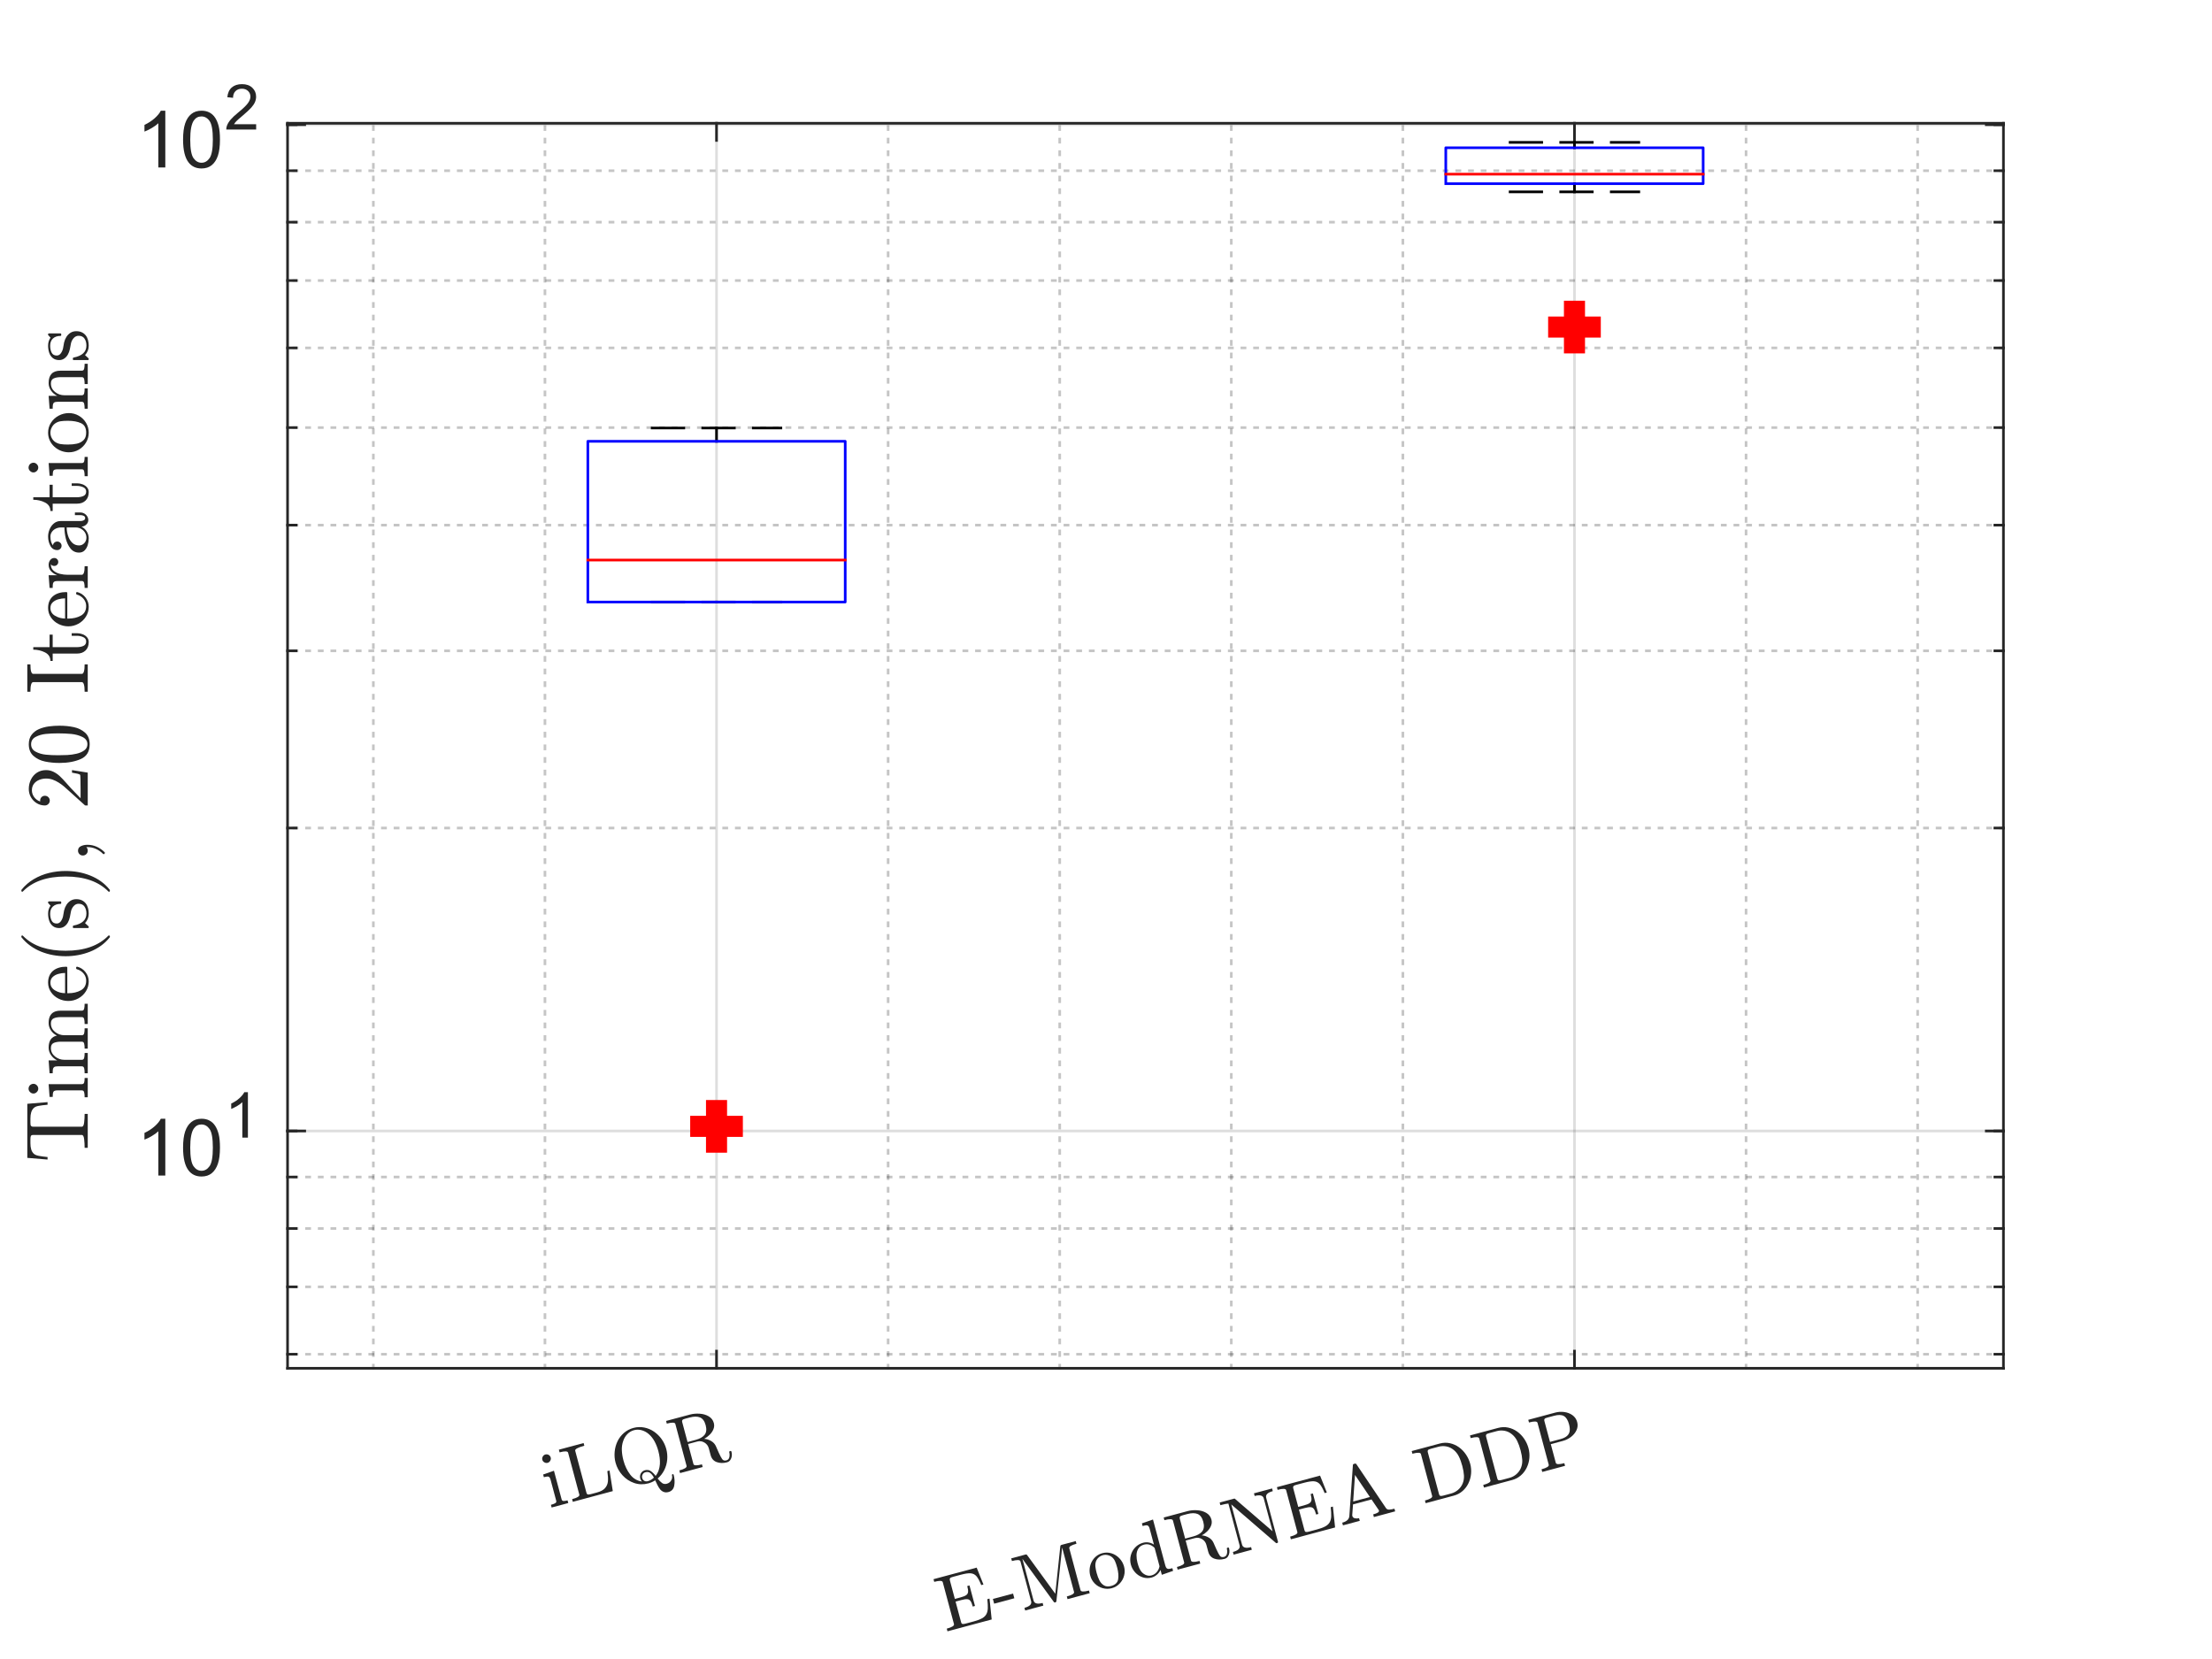 <?xml version="1.0"?>
<!DOCTYPE svg PUBLIC '-//W3C//DTD SVG 1.0//EN'
          'http://www.w3.org/TR/2001/REC-SVG-20010904/DTD/svg10.dtd'>
<svg xmlns:xlink="http://www.w3.org/1999/xlink" style="fill-opacity:1; color-rendering:auto; color-interpolation:auto; text-rendering:auto; stroke:black; stroke-linecap:square; stroke-miterlimit:10; shape-rendering:auto; stroke-opacity:1; fill:black; stroke-dasharray:none; font-weight:normal; stroke-width:1; font-family:'Dialog'; font-style:normal; stroke-linejoin:miter; font-size:12px; stroke-dashoffset:0; image-rendering:auto;" width="700" height="525" xmlns="http://www.w3.org/2000/svg"
><rect width="100%" height="100%" fill="#333333" stroke="none"/><!--Generated by the Batik Graphics2D SVG Generator--><defs id="genericDefs"
  /><g
  ><defs id="defs1"
    ><clipPath clipPathUnits="userSpaceOnUse" id="clipPath1"
      ><path d="M0 0 L700 0 L700 525 L0 525 L0 0 Z"
      /></clipPath
    ></defs
    ><g style="fill:white; stroke:white;"
    ><rect x="0" y="0" width="700" style="clip-path:url(#clipPath1); stroke:none;" height="525"
    /></g
    ><g style="fill:white; text-rendering:optimizeSpeed; color-rendering:optimizeSpeed; image-rendering:optimizeSpeed; shape-rendering:crispEdges; stroke:white; color-interpolation:sRGB;"
    ><rect x="0" width="700" height="525" y="0" style="stroke:none;"
      /><path style="stroke:none;" d="M91 433 L634 433 L634 39 L91 39 Z"
    /></g
    ><g style="fill-opacity:0.251; color-rendering:optimizeQuality; color-interpolation:linearRGB; text-rendering:geometricPrecision; stroke:rgb(26,26,26); stroke-linecap:butt; stroke-miterlimit:1; stroke-opacity:0.251; fill:rgb(26,26,26); stroke-dasharray:1,3; stroke-width:0.833; stroke-linejoin:bevel; image-rendering:optimizeQuality;"
    ><line y2="39" style="fill:none;" x1="118.15" x2="118.15" y1="433"
      /><line y2="39" style="fill:none;" x1="172.45" x2="172.45" y1="433"
      /><line y2="39" style="fill:none;" x1="281.05" x2="281.05" y1="433"
      /><line y2="39" style="fill:none;" x1="335.35" x2="335.35" y1="433"
      /><line y2="39" style="fill:none;" x1="389.65" x2="389.65" y1="433"
      /><line y2="39" style="fill:none;" x1="443.95" x2="443.95" y1="433"
      /><line y2="39" style="fill:none;" x1="552.55" x2="552.55" y1="433"
      /><line y2="39" style="fill:none;" x1="606.85" x2="606.85" y1="433"
    /></g
    ><g style="stroke-linecap:butt; fill-opacity:0.149; fill:rgb(38,38,38); text-rendering:geometricPrecision; image-rendering:optimizeQuality; color-rendering:optimizeQuality; stroke-linejoin:round; stroke:rgb(38,38,38); color-interpolation:linearRGB; stroke-width:0.833; stroke-opacity:0.149;"
    ><line y2="39" style="fill:none;" x1="226.75" x2="226.75" y1="433"
      /><line y2="39" style="fill:none;" x1="498.25" x2="498.25" y1="433"
    /></g
    ><g style="fill-opacity:0.251; color-rendering:optimizeQuality; color-interpolation:linearRGB; text-rendering:geometricPrecision; stroke:rgb(26,26,26); stroke-linecap:butt; stroke-miterlimit:1; stroke-opacity:0.251; fill:rgb(26,26,26); stroke-dasharray:1,3; stroke-width:0.833; stroke-linejoin:bevel; image-rendering:optimizeQuality;"
    ><line y2="428.552" style="fill:none;" x1="634" x2="91" y1="428.552"
      /><line y2="407.233" style="fill:none;" x1="634" x2="91" y1="407.233"
      /><line y2="388.765" style="fill:none;" x1="634" x2="91" y1="388.765"
      /><line y2="372.475" style="fill:none;" x1="634" x2="91" y1="372.475"
      /><line y2="262.038" style="fill:none;" x1="634" x2="91" y1="262.038"
      /><line y2="205.961" style="fill:none;" x1="634" x2="91" y1="205.961"
      /><line y2="166.174" style="fill:none;" x1="634" x2="91" y1="166.174"
      /><line y2="135.312" style="fill:none;" x1="634" x2="91" y1="135.312"
      /><line y2="110.096" style="fill:none;" x1="634" x2="91" y1="110.096"
      /><line y2="88.777" style="fill:none;" x1="634" x2="91" y1="88.777"
      /><line y2="70.309" style="fill:none;" x1="634" x2="91" y1="70.309"
      /><line y2="54.019" style="fill:none;" x1="634" x2="91" y1="54.019"
    /></g
    ><g style="stroke-linecap:butt; fill-opacity:0.149; fill:rgb(38,38,38); text-rendering:geometricPrecision; image-rendering:optimizeQuality; color-rendering:optimizeQuality; stroke-linejoin:round; stroke:rgb(38,38,38); color-interpolation:linearRGB; stroke-width:0.833; stroke-opacity:0.149;"
    ><line y2="357.903" style="fill:none;" x1="634" x2="91" y1="357.903"
      /><line y2="39.447" style="fill:none;" x1="634" x2="91" y1="39.447"
      /><line x1="91" x2="634" y1="433" style="stroke-linecap:square; fill-opacity:1; fill:none; stroke-opacity:1;" y2="433"
      /><line x1="91" x2="634" y1="39" style="stroke-linecap:square; fill-opacity:1; fill:none; stroke-opacity:1;" y2="39"
      /><line x1="226.75" x2="226.75" y1="433" style="stroke-linecap:square; fill-opacity:1; fill:none; stroke-opacity:1;" y2="427.57"
      /><line x1="498.25" x2="498.25" y1="433" style="stroke-linecap:square; fill-opacity:1; fill:none; stroke-opacity:1;" y2="427.57"
      /><line x1="226.75" x2="226.75" y1="39" style="stroke-linecap:square; fill-opacity:1; fill:none; stroke-opacity:1;" y2="44.43"
      /><line x1="498.25" x2="498.25" y1="39" style="stroke-linecap:square; fill-opacity:1; fill:none; stroke-opacity:1;" y2="44.43"
    /></g
    ><g transform="translate(226.75,441.333) rotate(-15)" style="font-size:25px; fill:rgb(38,38,38); text-rendering:geometricPrecision; image-rendering:optimizeQuality; color-rendering:optimizeQuality; font-family:'mwa_cmr10'; stroke:rgb(38,38,38); color-interpolation:linearRGB;"
    ><path style="stroke:none;" d="M-59.651 21 L-59.651 20.125 Q-58.792 20.125 -58.245 19.992 Q-57.698 19.859 -57.698 19.328 L-57.698 12.5 Q-57.698 11.547 -58.065 11.32 Q-58.432 11.094 -59.542 11.094 L-59.542 10.219 L-55.932 9.953 L-55.932 19.328 Q-55.932 19.859 -55.456 19.992 Q-54.979 20.125 -54.198 20.125 L-54.198 21 L-59.651 21 ZM-58.589 5.656 Q-58.589 5.109 -58.175 4.695 Q-57.761 4.281 -57.214 4.281 Q-56.87 4.281 -56.534 4.461 Q-56.198 4.641 -56.018 4.969 Q-55.839 5.297 -55.839 5.656 Q-55.839 6.187 -56.253 6.601 Q-56.667 7.016 -57.214 7.016 Q-57.761 7.016 -58.175 6.601 Q-58.589 6.187 -58.589 5.656 Z"
      /><path style="stroke:none;" d="M-52.707 21 L-52.707 20.125 Q-50.129 20.125 -50.129 19.328 L-50.129 5.594 Q-50.129 4.797 -52.707 4.797 L-52.707 3.922 L-44.597 3.922 L-44.597 4.797 Q-47.8 4.797 -47.8 5.594 L-47.8 19.328 Q-47.8 19.859 -47.496 19.992 Q-47.191 20.125 -46.519 20.125 L-44.597 20.125 Q-42.722 20.125 -41.715 19.437 Q-40.707 18.75 -40.285 17.57 Q-39.863 16.39 -39.644 14.437 L-38.925 14.437 L-39.613 21 L-52.707 21 Z"
      /><path style="stroke:none;" d="M-28.113 21.547 Q-30.503 21.547 -32.402 20.281 Q-34.3 19.015 -35.371 16.922 Q-36.441 14.828 -36.441 12.531 Q-36.441 10.812 -35.824 9.14 Q-35.207 7.469 -34.105 6.18 Q-33.004 4.891 -31.449 4.133 Q-29.894 3.375 -28.113 3.375 Q-26.347 3.375 -24.793 4.141 Q-23.238 4.906 -22.128 6.211 Q-21.019 7.516 -20.418 9.14 Q-19.816 10.765 -19.816 12.531 Q-19.816 14.25 -20.418 15.883 Q-21.019 17.515 -22.175 18.812 Q-23.332 20.109 -24.878 20.828 Q-24.394 21.937 -23.894 22.555 Q-23.394 23.172 -22.503 23.172 Q-21.566 23.172 -20.894 22.523 Q-20.222 21.875 -20.222 20.953 Q-20.222 20.859 -20.128 20.789 Q-20.035 20.719 -19.957 20.719 Q-19.675 20.719 -19.675 21.047 Q-19.675 22.844 -20.378 24.344 Q-21.082 25.844 -22.675 25.844 Q-23.55 25.844 -24.128 25.414 Q-24.707 24.984 -25.003 24.32 Q-25.3 23.656 -25.472 22.773 Q-25.644 21.89 -25.769 21.172 Q-26.878 21.547 -28.113 21.547 ZM-28.113 20.828 Q-26.988 20.828 -25.941 20.25 Q-26.175 19.187 -26.66 18.547 Q-27.144 17.906 -28.113 17.906 Q-28.722 17.906 -29.136 18.352 Q-29.55 18.797 -29.55 19.375 Q-29.55 20.015 -29.152 20.422 Q-28.753 20.828 -28.113 20.828 ZM-30.191 19.375 Q-30.191 18.828 -29.925 18.336 Q-29.66 17.844 -29.175 17.547 Q-28.691 17.25 -28.113 17.25 Q-27.035 17.25 -26.402 17.953 Q-25.769 18.656 -25.269 19.859 Q-24.441 19.234 -23.878 18.383 Q-23.316 17.531 -23.003 16.602 Q-22.691 15.672 -22.55 14.625 Q-22.41 13.578 -22.41 12.531 Q-22.41 10.797 -22.761 9.273 Q-23.113 7.75 -23.941 6.516 Q-24.66 5.437 -25.769 4.773 Q-26.878 4.109 -28.113 4.109 Q-29.378 4.109 -30.48 4.758 Q-31.582 5.406 -32.316 6.516 Q-33.175 7.766 -33.511 9.289 Q-33.847 10.812 -33.847 12.531 Q-33.847 15.187 -32.941 17.367 Q-32.035 19.547 -29.925 20.453 Q-30.191 19.937 -30.191 19.375 Z"
      /><path style="stroke:none;" d="M-17.575 21 L-17.575 20.125 Q-14.996 20.125 -14.996 19.328 L-14.996 5.594 Q-14.996 4.797 -17.575 4.797 L-17.575 3.922 L-9.731 3.922 Q-8.325 3.922 -6.778 4.43 Q-5.231 4.937 -4.192 5.976 Q-3.153 7.016 -3.153 8.453 Q-3.153 9.5 -3.786 10.328 Q-4.418 11.156 -5.395 11.711 Q-6.372 12.265 -7.403 12.5 Q-6.278 12.89 -5.434 13.75 Q-4.59 14.609 -4.418 15.703 L-4.075 17.922 Q-3.825 19.422 -3.559 20.164 Q-3.293 20.906 -2.372 20.906 Q-1.59 20.906 -1.208 20.18 Q-0.825 19.453 -0.825 18.594 Q-0.825 18.515 -0.747 18.445 Q-0.668 18.375 -0.575 18.375 L-0.356 18.375 Q-0.106 18.375 -0.106 18.703 Q-0.106 19.39 -0.371 20.039 Q-0.637 20.687 -1.145 21.117 Q-1.653 21.547 -2.356 21.547 Q-4.153 21.547 -5.457 20.648 Q-6.762 19.75 -6.762 18.015 L-6.762 15.797 Q-6.762 14.547 -7.629 13.656 Q-8.496 12.765 -9.746 12.765 L-12.746 12.765 L-12.746 19.328 Q-12.746 20.125 -10.168 20.125 L-10.168 21 L-17.575 21 ZM-12.746 12.125 L-10.075 12.125 Q-7.997 12.125 -6.911 11.289 Q-5.825 10.453 -5.825 8.453 Q-5.825 6.469 -6.903 5.633 Q-7.981 4.797 -10.075 4.797 L-11.481 4.797 Q-11.934 4.797 -12.184 4.836 Q-12.434 4.875 -12.59 5.055 Q-12.746 5.234 -12.746 5.594 L-12.746 12.125 Z"
    /></g
    ><g transform="translate(498.25,441.333) rotate(-15)" style="font-size:25px; fill:rgb(38,38,38); text-rendering:geometricPrecision; image-rendering:optimizeQuality; color-rendering:optimizeQuality; font-family:'mwa_cmr10'; stroke:rgb(38,38,38); color-interpolation:linearRGB;"
    ><path style="stroke:none;" d="M-211.04 21 L-211.04 20.125 Q-208.462 20.125 -208.462 19.328 L-208.462 5.594 Q-208.462 4.797 -211.04 4.797 L-211.04 3.922 L-196.9 3.922 L-196.212 9.64 L-196.931 9.64 Q-197.197 7.484 -197.681 6.508 Q-198.165 5.531 -199.22 5.164 Q-200.275 4.797 -202.4 4.797 L-204.853 4.797 Q-205.306 4.797 -205.556 4.836 Q-205.806 4.875 -205.97 5.055 Q-206.134 5.234 -206.134 5.594 L-206.134 11.703 L-204.29 11.703 Q-203.009 11.703 -202.384 11.484 Q-201.759 11.265 -201.525 10.664 Q-201.29 10.062 -201.29 8.781 L-200.556 8.781 L-200.556 15.5 L-201.29 15.5 Q-201.29 14.219 -201.525 13.609 Q-201.759 13 -202.384 12.789 Q-203.009 12.578 -204.29 12.578 L-206.134 12.578 L-206.134 19.328 Q-206.134 19.859 -205.829 19.992 Q-205.525 20.125 -204.853 20.125 L-202.212 20.125 Q-200.478 20.125 -199.407 19.852 Q-198.337 19.578 -197.744 18.937 Q-197.15 18.297 -196.829 17.273 Q-196.509 16.25 -196.228 14.437 L-195.509 14.437 L-196.556 21 L-211.04 21 Z"
      /><path style="stroke:none;" d="M-194.511 16.375 L-194.511 14.828 L-187.901 14.828 L-187.901 16.375 L-194.511 16.375 Z"
      /><path style="stroke:none;" d="M-185.584 21 L-185.584 20.125 Q-183.006 20.125 -183.006 18.64 L-183.006 5.594 Q-183.006 4.797 -185.584 4.797 L-185.584 3.922 L-180.849 3.922 Q-180.553 3.922 -180.459 4.203 L-175.006 18.344 L-169.568 4.203 Q-169.459 3.922 -169.162 3.922 L-164.443 3.922 L-164.443 4.797 Q-167.006 4.797 -167.006 5.594 L-167.006 19.328 Q-167.006 20.125 -164.443 20.125 L-164.443 21 L-171.709 21 L-171.709 20.125 Q-169.131 20.125 -169.131 19.328 L-169.131 4.781 L-175.287 20.719 Q-175.396 21 -175.709 21 Q-176.021 21 -176.131 20.719 L-182.209 4.969 L-182.209 18.64 Q-182.209 20.125 -179.631 20.125 L-179.631 21 L-185.584 21 Z"
      /><path style="stroke:none;" d="M-157.292 21.281 Q-158.792 21.281 -160.073 20.515 Q-161.355 19.75 -162.097 18.469 Q-162.839 17.187 -162.839 15.672 Q-162.839 14.531 -162.433 13.469 Q-162.026 12.406 -161.261 11.57 Q-160.495 10.734 -159.487 10.265 Q-158.48 9.797 -157.292 9.797 Q-155.761 9.797 -154.495 10.609 Q-153.23 11.422 -152.495 12.781 Q-151.761 14.14 -151.761 15.672 Q-151.761 17.172 -152.503 18.461 Q-153.245 19.75 -154.526 20.515 Q-155.808 21.281 -157.292 21.281 ZM-157.292 20.547 Q-155.292 20.547 -154.62 19.094 Q-153.948 17.64 -153.948 15.39 Q-153.948 14.14 -154.081 13.312 Q-154.214 12.484 -154.667 11.812 Q-154.948 11.406 -155.378 11.094 Q-155.808 10.781 -156.292 10.617 Q-156.776 10.453 -157.292 10.453 Q-158.073 10.453 -158.776 10.805 Q-159.48 11.156 -159.948 11.812 Q-160.401 12.531 -160.534 13.375 Q-160.667 14.219 -160.667 15.39 Q-160.667 16.797 -160.417 17.914 Q-160.167 19.031 -159.433 19.789 Q-158.698 20.547 -157.292 20.547 Z"
      /><path style="stroke:none;" d="M-144.238 21.281 Q-145.722 21.281 -146.941 20.484 Q-148.16 19.687 -148.84 18.375 Q-149.519 17.062 -149.519 15.609 Q-149.519 14.094 -148.777 12.789 Q-148.035 11.484 -146.769 10.719 Q-145.504 9.953 -143.972 9.953 Q-143.066 9.953 -142.246 10.336 Q-141.426 10.719 -140.832 11.406 L-140.832 6.203 Q-140.832 5.531 -141.027 5.234 Q-141.222 4.937 -141.597 4.867 Q-141.972 4.797 -142.769 4.797 L-142.769 3.922 L-139.066 3.656 L-139.066 18.734 Q-139.066 19.39 -138.863 19.687 Q-138.66 19.984 -138.293 20.055 Q-137.926 20.125 -137.129 20.125 L-137.129 21 L-140.894 21.281 L-140.894 19.703 Q-141.551 20.453 -142.441 20.867 Q-143.332 21.281 -144.238 21.281 ZM-146.801 18.828 Q-146.363 19.64 -145.652 20.133 Q-144.941 20.625 -144.097 20.625 Q-143.066 20.625 -142.199 20.023 Q-141.332 19.422 -140.894 18.469 L-140.894 12.484 Q-141.191 11.937 -141.637 11.5 Q-142.082 11.062 -142.637 10.828 Q-143.191 10.594 -143.816 10.594 Q-145.129 10.594 -145.918 11.336 Q-146.707 12.078 -147.027 13.226 Q-147.347 14.375 -147.347 15.625 Q-147.347 16.625 -147.246 17.375 Q-147.144 18.125 -146.801 18.828 Z"
      /><path style="stroke:none;" d="M-135.63 21 L-135.63 20.125 Q-133.052 20.125 -133.052 19.328 L-133.052 5.594 Q-133.052 4.797 -135.63 4.797 L-135.63 3.922 L-127.787 3.922 Q-126.38 3.922 -124.834 4.43 Q-123.287 4.937 -122.248 5.976 Q-121.209 7.016 -121.209 8.453 Q-121.209 9.5 -121.841 10.328 Q-122.474 11.156 -123.451 11.711 Q-124.427 12.265 -125.459 12.5 Q-124.334 12.89 -123.49 13.75 Q-122.646 14.609 -122.474 15.703 L-122.13 17.922 Q-121.88 19.422 -121.615 20.164 Q-121.349 20.906 -120.427 20.906 Q-119.646 20.906 -119.263 20.18 Q-118.88 19.453 -118.88 18.594 Q-118.88 18.515 -118.802 18.445 Q-118.724 18.375 -118.63 18.375 L-118.412 18.375 Q-118.162 18.375 -118.162 18.703 Q-118.162 19.39 -118.427 20.039 Q-118.693 20.687 -119.201 21.117 Q-119.709 21.547 -120.412 21.547 Q-122.209 21.547 -123.513 20.648 Q-124.818 19.75 -124.818 18.015 L-124.818 15.797 Q-124.818 14.547 -125.685 13.656 Q-126.552 12.765 -127.802 12.765 L-130.802 12.765 L-130.802 19.328 Q-130.802 20.125 -128.224 20.125 L-128.224 21 L-135.63 21 ZM-130.802 12.125 L-128.13 12.125 Q-126.052 12.125 -124.966 11.289 Q-123.88 10.453 -123.88 8.453 Q-123.88 6.469 -124.959 5.633 Q-126.037 4.797 -128.13 4.797 L-129.537 4.797 Q-129.99 4.797 -130.24 4.836 Q-130.49 4.875 -130.646 5.055 Q-130.802 5.234 -130.802 5.594 L-130.802 12.125 Z"
      /><path style="stroke:none;" d="M-117.29 21 L-117.29 20.125 Q-114.712 20.125 -114.712 18.64 L-114.712 4.953 Q-115.525 4.797 -117.29 4.797 L-117.29 3.922 L-112.509 3.922 Q-112.384 3.922 -112.337 4.016 L-103.478 17.047 L-103.478 6.281 Q-103.478 4.797 -106.056 4.797 L-106.056 3.922 L-100.118 3.922 L-100.118 4.797 Q-102.681 4.797 -102.681 6.281 L-102.681 20.781 Q-102.681 20.859 -102.775 20.93 Q-102.868 21 -102.931 21 L-103.243 21 Q-103.353 21 -103.4 20.906 L-113.9 5.453 L-113.9 18.64 Q-113.9 20.125 -111.337 20.125 L-111.337 21 L-117.29 21 Z"
      /><path style="stroke:none;" d="M-98.54 21 L-98.54 20.125 Q-95.962 20.125 -95.962 19.328 L-95.962 5.594 Q-95.962 4.797 -98.54 4.797 L-98.54 3.922 L-84.4 3.922 L-83.712 9.64 L-84.431 9.64 Q-84.696 7.484 -85.181 6.508 Q-85.665 5.531 -86.72 5.164 Q-87.775 4.797 -89.9 4.797 L-92.353 4.797 Q-92.806 4.797 -93.056 4.836 Q-93.306 4.875 -93.47 5.055 Q-93.634 5.234 -93.634 5.594 L-93.634 11.703 L-91.79 11.703 Q-90.509 11.703 -89.884 11.484 Q-89.259 11.265 -89.025 10.664 Q-88.79 10.062 -88.79 8.781 L-88.056 8.781 L-88.056 15.5 L-88.79 15.5 Q-88.79 14.219 -89.025 13.609 Q-89.259 13 -89.884 12.789 Q-90.509 12.578 -91.79 12.578 L-93.634 12.578 L-93.634 19.328 Q-93.634 19.859 -93.329 19.992 Q-93.025 20.125 -92.353 20.125 L-89.712 20.125 Q-87.978 20.125 -86.907 19.852 Q-85.837 19.578 -85.243 18.937 Q-84.65 18.297 -84.329 17.273 Q-84.009 16.25 -83.728 14.437 L-83.009 14.437 L-84.056 21 L-98.54 21 Z"
      /><path style="stroke:none;" d="M-81.479 21 L-81.479 20.125 Q-79.245 20.125 -78.745 18.64 L-73.495 3.375 Q-73.417 3.109 -73.089 3.109 L-72.776 3.109 Q-72.448 3.109 -72.37 3.375 L-66.885 19.328 Q-66.651 19.859 -66.003 19.992 Q-65.354 20.125 -64.37 20.125 L-64.37 21 L-71.339 21 L-71.339 20.125 Q-69.26 20.125 -69.26 19.453 L-69.26 19.328 L-70.62 15.422 L-76.682 15.422 L-77.807 18.64 Q-77.839 18.734 -77.839 18.906 Q-77.839 19.515 -77.245 19.82 Q-76.651 20.125 -75.964 20.125 L-75.964 21 L-81.479 21 ZM-76.401 14.547 L-70.917 14.547 L-73.667 6.578 L-76.401 14.547 Z"
      /><path style="stroke:none;" d="M-54.38 21 L-54.38 20.125 Q-51.802 20.125 -51.802 19.328 L-51.802 5.594 Q-51.802 4.797 -54.38 4.797 L-54.38 3.922 L-45.162 3.922 Q-43.458 3.922 -42.037 4.664 Q-40.615 5.406 -39.615 6.633 Q-38.615 7.859 -38.076 9.422 Q-37.537 10.984 -37.537 12.625 Q-37.537 14.219 -38.083 15.711 Q-38.63 17.203 -39.662 18.406 Q-40.693 19.609 -42.107 20.305 Q-43.521 21 -45.162 21 L-54.38 21 ZM-49.552 19.328 Q-49.552 19.859 -49.248 19.992 Q-48.943 20.125 -48.287 20.125 L-45.802 20.125 Q-44.521 20.125 -43.373 19.57 Q-42.224 19.015 -41.458 18.015 Q-40.677 16.969 -40.404 15.672 Q-40.13 14.375 -40.13 12.625 Q-40.13 10.812 -40.404 9.445 Q-40.677 8.078 -41.458 7 Q-42.208 5.937 -43.357 5.367 Q-44.505 4.797 -45.802 4.797 L-48.287 4.797 Q-48.74 4.797 -48.99 4.836 Q-49.24 4.875 -49.396 5.055 Q-49.552 5.234 -49.552 5.594 L-49.552 19.328 Z"
      /><path style="stroke:none;" d="M-35.283 21 L-35.283 20.125 Q-32.705 20.125 -32.705 19.328 L-32.705 5.594 Q-32.705 4.797 -35.283 4.797 L-35.283 3.922 L-26.064 3.922 Q-24.361 3.922 -22.939 4.664 Q-21.517 5.406 -20.517 6.633 Q-19.517 7.859 -18.978 9.422 Q-18.439 10.984 -18.439 12.625 Q-18.439 14.219 -18.986 15.711 Q-19.533 17.203 -20.564 18.406 Q-21.596 19.609 -23.01 20.305 Q-24.424 21 -26.064 21 L-35.283 21 ZM-30.455 19.328 Q-30.455 19.859 -30.15 19.992 Q-29.846 20.125 -29.189 20.125 L-26.705 20.125 Q-25.424 20.125 -24.275 19.57 Q-23.127 19.015 -22.361 18.015 Q-21.58 16.969 -21.306 15.672 Q-21.033 14.375 -21.033 12.625 Q-21.033 10.812 -21.306 9.445 Q-21.58 8.078 -22.361 7 Q-23.111 5.937 -24.26 5.367 Q-25.408 4.797 -26.705 4.797 L-29.189 4.797 Q-29.642 4.797 -29.892 4.836 Q-30.142 4.875 -30.299 5.055 Q-30.455 5.234 -30.455 5.594 L-30.455 19.328 Z"
      /><path style="stroke:none;" d="M-16.186 21 L-16.186 20.125 Q-13.608 20.125 -13.608 19.328 L-13.608 5.594 Q-13.608 4.797 -16.186 4.797 L-16.186 3.922 L-7.28 3.922 Q-5.92 3.922 -4.553 4.484 Q-3.186 5.047 -2.303 6.117 Q-1.42 7.187 -1.42 8.625 Q-1.42 10.015 -2.311 11.062 Q-3.201 12.109 -4.553 12.656 Q-5.905 13.203 -7.28 13.203 L-11.295 13.203 L-11.295 19.328 Q-11.295 20.125 -8.717 20.125 L-8.717 21 L-16.186 21 ZM-11.358 12.453 L-7.967 12.453 Q-6.592 12.453 -5.733 12.055 Q-4.873 11.656 -4.483 10.82 Q-4.092 9.984 -4.092 8.625 Q-4.092 6.578 -4.983 5.687 Q-5.873 4.797 -7.967 4.797 L-10.092 4.797 Q-10.545 4.797 -10.795 4.836 Q-11.045 4.875 -11.201 5.055 Q-11.358 5.234 -11.358 5.594 L-11.358 12.453 Z"
    /></g
    ><g style="fill:rgb(38,38,38); text-rendering:geometricPrecision; image-rendering:optimizeQuality; color-rendering:optimizeQuality; stroke-linejoin:round; stroke:rgb(38,38,38); color-interpolation:linearRGB; stroke-width:0.833;"
    ><line y2="39" style="fill:none;" x1="91" x2="91" y1="433"
      /><line y2="39" style="fill:none;" x1="634" x2="634" y1="433"
      /><line y2="357.903" style="fill:none;" x1="91" x2="96.43" y1="357.903"
      /><line y2="39.447" style="fill:none;" x1="91" x2="96.43" y1="39.447"
      /><line y2="357.903" style="fill:none;" x1="634" x2="628.57" y1="357.903"
      /><line y2="39.447" style="fill:none;" x1="634" x2="628.57" y1="39.447"
      /><line y2="428.552" style="fill:none;" x1="91" x2="93.715" y1="428.552"
      /><line y2="407.233" style="fill:none;" x1="91" x2="93.715" y1="407.233"
      /><line y2="388.765" style="fill:none;" x1="91" x2="93.715" y1="388.765"
      /><line y2="372.475" style="fill:none;" x1="91" x2="93.715" y1="372.475"
      /><line y2="357.903" style="fill:none;" x1="91" x2="93.715" y1="357.903"
      /><line y2="262.038" style="fill:none;" x1="91" x2="93.715" y1="262.038"
      /><line y2="205.961" style="fill:none;" x1="91" x2="93.715" y1="205.961"
      /><line y2="166.174" style="fill:none;" x1="91" x2="93.715" y1="166.174"
      /><line y2="135.312" style="fill:none;" x1="91" x2="93.715" y1="135.312"
      /><line y2="110.096" style="fill:none;" x1="91" x2="93.715" y1="110.096"
      /><line y2="88.777" style="fill:none;" x1="91" x2="93.715" y1="88.777"
      /><line y2="70.309" style="fill:none;" x1="91" x2="93.715" y1="70.309"
      /><line y2="54.019" style="fill:none;" x1="91" x2="93.715" y1="54.019"
      /><line y2="39.447" style="fill:none;" x1="91" x2="93.715" y1="39.447"
      /><line y2="428.552" style="fill:none;" x1="634" x2="631.285" y1="428.552"
      /><line y2="407.233" style="fill:none;" x1="634" x2="631.285" y1="407.233"
      /><line y2="388.765" style="fill:none;" x1="634" x2="631.285" y1="388.765"
      /><line y2="372.475" style="fill:none;" x1="634" x2="631.285" y1="372.475"
      /><line y2="357.903" style="fill:none;" x1="634" x2="631.285" y1="357.903"
      /><line y2="262.038" style="fill:none;" x1="634" x2="631.285" y1="262.038"
      /><line y2="205.961" style="fill:none;" x1="634" x2="631.285" y1="205.961"
      /><line y2="166.174" style="fill:none;" x1="634" x2="631.285" y1="166.174"
      /><line y2="135.312" style="fill:none;" x1="634" x2="631.285" y1="135.312"
      /><line y2="110.096" style="fill:none;" x1="634" x2="631.285" y1="110.096"
      /><line y2="88.777" style="fill:none;" x1="634" x2="631.285" y1="88.777"
      /><line y2="70.309" style="fill:none;" x1="634" x2="631.285" y1="70.309"
      /><line y2="54.019" style="fill:none;" x1="634" x2="631.285" y1="54.019"
      /><line y2="39.447" style="fill:none;" x1="634" x2="631.285" y1="39.447"
    /></g
    ><g transform="translate(43,372)" style="font-size:25px; fill:rgb(38,38,38); text-rendering:geometricPrecision; image-rendering:optimizeQuality; color-rendering:optimizeQuality; font-family:'SansSerif'; stroke:rgb(38,38,38); color-interpolation:linearRGB;"
    ><path style="stroke:none;" d="M9.312 0 L7.109 0 L7.109 -14 Q6.328 -13.25 5.039 -12.492 Q3.75 -11.734 2.719 -11.359 L2.719 -13.484 Q4.562 -14.344 5.945 -15.578 Q7.328 -16.812 7.891 -17.969 L9.312 -17.969 L9.312 0 ZM14.935 -8.828 Q14.935 -12 15.591 -13.938 Q16.248 -15.875 17.537 -16.922 Q18.826 -17.969 20.779 -17.969 Q22.216 -17.969 23.302 -17.391 Q24.388 -16.812 25.099 -15.719 Q25.81 -14.625 26.209 -13.055 Q26.607 -11.484 26.607 -8.828 Q26.607 -5.672 25.959 -3.742 Q25.31 -1.812 24.029 -0.75 Q22.748 0.312 20.779 0.312 Q18.185 0.312 16.716 -1.547 Q14.935 -3.781 14.935 -8.828 ZM17.201 -8.828 Q17.201 -4.422 18.232 -2.961 Q19.263 -1.5 20.779 -1.5 Q22.294 -1.5 23.326 -2.969 Q24.357 -4.438 24.357 -8.828 Q24.357 -13.25 23.326 -14.703 Q22.294 -16.156 20.748 -16.156 Q19.232 -16.156 18.341 -14.875 Q17.201 -13.234 17.201 -8.828 Z"
    /></g
    ><g transform="translate(71,360)" style="font-size:20px; fill:rgb(38,38,38); text-rendering:geometricPrecision; image-rendering:optimizeQuality; color-rendering:optimizeQuality; font-family:'SansSerif'; stroke:rgb(38,38,38); color-interpolation:linearRGB;"
    ><path style="stroke:none;" d="M7.453 0 L5.688 0 L5.688 -11.203 Q5.062 -10.594 4.031 -9.992 Q3 -9.391 2.172 -9.078 L2.172 -10.781 Q3.656 -11.469 4.758 -12.461 Q5.859 -13.453 6.312 -14.375 L7.453 -14.375 L7.453 0 Z"
    /></g
    ><g transform="translate(43,53)" style="font-size:25px; fill:rgb(38,38,38); text-rendering:geometricPrecision; image-rendering:optimizeQuality; color-rendering:optimizeQuality; font-family:'SansSerif'; stroke:rgb(38,38,38); color-interpolation:linearRGB;"
    ><path style="stroke:none;" d="M9.312 0 L7.109 0 L7.109 -14 Q6.328 -13.25 5.039 -12.492 Q3.75 -11.734 2.719 -11.359 L2.719 -13.484 Q4.562 -14.344 5.945 -15.578 Q7.328 -16.812 7.891 -17.969 L9.312 -17.969 L9.312 0 ZM14.935 -8.828 Q14.935 -12 15.591 -13.938 Q16.248 -15.875 17.537 -16.922 Q18.826 -17.969 20.779 -17.969 Q22.216 -17.969 23.302 -17.391 Q24.388 -16.812 25.099 -15.719 Q25.81 -14.625 26.209 -13.055 Q26.607 -11.484 26.607 -8.828 Q26.607 -5.672 25.959 -3.742 Q25.31 -1.812 24.029 -0.75 Q22.748 0.312 20.779 0.312 Q18.185 0.312 16.716 -1.547 Q14.935 -3.781 14.935 -8.828 ZM17.201 -8.828 Q17.201 -4.422 18.232 -2.961 Q19.263 -1.5 20.779 -1.5 Q22.294 -1.5 23.326 -2.969 Q24.357 -4.438 24.357 -8.828 Q24.357 -13.25 23.326 -14.703 Q22.294 -16.156 20.748 -16.156 Q19.232 -16.156 18.341 -14.875 Q17.201 -13.234 17.201 -8.828 Z"
    /></g
    ><g transform="translate(71,41)" style="font-size:20px; fill:rgb(38,38,38); text-rendering:geometricPrecision; image-rendering:optimizeQuality; color-rendering:optimizeQuality; font-family:'SansSerif'; stroke:rgb(38,38,38); color-interpolation:linearRGB;"
    ><path style="stroke:none;" d="M10.062 -1.688 L10.062 0 L0.609 0 Q0.594 -0.641 0.812 -1.219 Q1.172 -2.188 1.969 -3.125 Q2.766 -4.062 4.266 -5.297 Q6.609 -7.203 7.43 -8.32 Q8.25 -9.438 8.25 -10.438 Q8.25 -11.484 7.5 -12.203 Q6.75 -12.922 5.547 -12.922 Q4.281 -12.922 3.516 -12.156 Q2.75 -11.391 2.75 -10.047 L0.938 -10.234 Q1.125 -12.25 2.336 -13.312 Q3.547 -14.375 5.594 -14.375 Q7.641 -14.375 8.844 -13.234 Q10.047 -12.094 10.047 -10.406 Q10.047 -9.547 9.695 -8.711 Q9.344 -7.875 8.531 -6.961 Q7.719 -6.047 5.828 -4.438 Q4.234 -3.109 3.789 -2.641 Q3.344 -2.172 3.047 -1.688 L10.062 -1.688 Z"
    /></g
    ><g transform="translate(37.667,236) rotate(-90)" style="font-size:27.5px; fill:rgb(38,38,38); text-rendering:geometricPrecision; image-rendering:optimizeQuality; color-rendering:optimizeQuality; font-family:'mwa_cmr10'; stroke:rgb(38,38,38); color-interpolation:linearRGB;"
    ><path style="stroke:none;" d="M-127.228 -9.9 L-127.228 -10.884 Q-125.821 -10.884 -124.493 -11.041 Q-123.165 -11.197 -123.165 -11.775 L-123.165 -27.15 Q-123.165 -27.759 -123.501 -27.9 Q-123.837 -28.041 -124.587 -28.041 L-125.775 -28.041 Q-128.071 -28.041 -129.056 -27.025 Q-129.556 -26.525 -129.774 -25.408 Q-129.993 -24.291 -130.149 -22.619 L-130.946 -22.619 L-130.415 -29.025 L-113.306 -29.025 L-112.775 -22.619 L-113.603 -22.619 Q-113.759 -24.416 -113.962 -25.478 Q-114.165 -26.541 -114.681 -27.025 Q-115.665 -28.041 -117.962 -28.041 L-119.134 -28.041 Q-119.65 -28.041 -119.923 -28.002 Q-120.196 -27.963 -120.376 -27.767 Q-120.556 -27.572 -120.556 -27.15 L-120.556 -11.775 Q-120.556 -11.197 -119.228 -11.041 Q-117.9 -10.884 -116.509 -10.884 L-116.509 -9.9 L-127.228 -9.9 Z"
      /><path style="stroke:none;" d="M-111.242 -9.9 L-111.242 -10.884 Q-110.288 -10.884 -109.671 -11.033 Q-109.054 -11.181 -109.054 -11.775 L-109.054 -19.416 Q-109.054 -20.494 -109.468 -20.744 Q-109.882 -20.994 -111.117 -20.994 L-111.117 -21.978 L-107.085 -22.275 L-107.085 -11.775 Q-107.085 -11.181 -106.554 -11.033 Q-106.023 -10.884 -105.132 -10.884 L-105.132 -9.9 L-111.242 -9.9 ZM-110.054 -27.088 Q-110.054 -27.697 -109.585 -28.166 Q-109.117 -28.634 -108.523 -28.634 Q-108.117 -28.634 -107.749 -28.431 Q-107.382 -28.228 -107.179 -27.853 Q-106.976 -27.478 -106.976 -27.088 Q-106.976 -26.478 -107.437 -26.017 Q-107.898 -25.556 -108.523 -25.556 Q-109.117 -25.556 -109.585 -26.017 Q-110.054 -26.478 -110.054 -27.088 Z"
      /><path style="stroke:none;" d="M-103.634 -9.9 L-103.634 -10.884 Q-102.665 -10.884 -102.056 -11.033 Q-101.446 -11.181 -101.446 -11.775 L-101.446 -19.416 Q-101.446 -20.166 -101.665 -20.502 Q-101.884 -20.838 -102.314 -20.916 Q-102.743 -20.994 -103.634 -20.994 L-103.634 -21.978 L-99.571 -22.275 L-99.571 -19.541 Q-99.009 -20.744 -97.907 -21.509 Q-96.806 -22.275 -95.509 -22.275 Q-92.275 -22.275 -91.712 -19.65 Q-91.165 -20.822 -90.079 -21.549 Q-88.993 -22.275 -87.712 -22.275 Q-86.446 -22.275 -85.579 -21.861 Q-84.712 -21.447 -84.275 -20.611 Q-83.837 -19.775 -83.837 -18.494 L-83.837 -11.775 Q-83.837 -11.181 -83.212 -11.033 Q-82.587 -10.884 -81.65 -10.884 L-81.65 -9.9 L-88.056 -9.9 L-88.056 -10.884 Q-87.103 -10.884 -86.485 -11.033 Q-85.868 -11.181 -85.868 -11.775 L-85.868 -18.416 Q-85.868 -19.822 -86.267 -20.689 Q-86.665 -21.556 -87.884 -21.556 Q-89.509 -21.556 -90.556 -20.252 Q-91.603 -18.947 -91.603 -17.291 L-91.603 -11.775 Q-91.603 -11.181 -90.993 -11.033 Q-90.384 -10.884 -89.415 -10.884 L-89.415 -9.9 L-95.837 -9.9 L-95.837 -10.884 Q-94.884 -10.884 -94.267 -11.033 Q-93.65 -11.181 -93.65 -11.775 L-93.65 -18.416 Q-93.65 -19.791 -94.048 -20.674 Q-94.446 -21.556 -95.665 -21.556 Q-97.29 -21.556 -98.337 -20.252 Q-99.384 -18.947 -99.384 -17.291 L-99.384 -11.775 Q-99.384 -11.181 -98.775 -11.033 Q-98.165 -10.884 -97.212 -10.884 L-97.212 -9.9 L-103.634 -9.9 Z"
      /><path style="stroke:none;" d="M-74.576 -9.588 Q-76.28 -9.588 -77.709 -10.486 Q-79.139 -11.384 -79.951 -12.877 Q-80.764 -14.369 -80.764 -16.041 Q-80.764 -17.681 -80.022 -19.158 Q-79.28 -20.634 -77.944 -21.541 Q-76.608 -22.447 -74.967 -22.447 Q-73.686 -22.447 -72.733 -22.017 Q-71.78 -21.588 -71.162 -20.822 Q-70.545 -20.056 -70.233 -19.017 Q-69.92 -17.978 -69.92 -16.744 Q-69.92 -16.369 -70.217 -16.369 L-78.311 -16.369 L-78.311 -16.072 Q-78.311 -13.744 -77.381 -12.072 Q-76.451 -10.4 -74.326 -10.4 Q-73.467 -10.4 -72.733 -10.783 Q-71.998 -11.166 -71.459 -11.853 Q-70.92 -12.541 -70.733 -13.322 Q-70.701 -13.416 -70.623 -13.494 Q-70.545 -13.572 -70.451 -13.572 L-70.217 -13.572 Q-69.92 -13.572 -69.92 -13.213 Q-70.326 -11.619 -71.639 -10.603 Q-72.951 -9.588 -74.576 -9.588 ZM-78.295 -17.072 L-71.905 -17.072 Q-71.905 -18.119 -72.201 -19.197 Q-72.498 -20.275 -73.178 -20.994 Q-73.858 -21.713 -74.967 -21.713 Q-76.561 -21.713 -77.428 -20.228 Q-78.295 -18.744 -78.295 -17.072 Z"
      /><path style="stroke:none;" d="M-60.636 -2.947 Q-62.198 -4.181 -63.323 -5.775 Q-64.448 -7.369 -65.167 -9.174 Q-65.885 -10.978 -66.245 -12.947 Q-66.604 -14.916 -66.604 -16.9 Q-66.604 -18.916 -66.245 -20.884 Q-65.885 -22.853 -65.159 -24.666 Q-64.432 -26.478 -63.292 -28.064 Q-62.151 -29.65 -60.636 -30.853 Q-60.636 -30.9 -60.511 -30.9 L-60.245 -30.9 Q-60.167 -30.9 -60.096 -30.822 Q-60.026 -30.744 -60.026 -30.65 Q-60.026 -30.525 -60.073 -30.478 Q-61.448 -29.134 -62.354 -27.603 Q-63.261 -26.072 -63.815 -24.345 Q-64.37 -22.619 -64.62 -20.767 Q-64.87 -18.916 -64.87 -16.9 Q-64.87 -7.994 -60.104 -3.385 Q-60.026 -3.291 -60.026 -3.15 Q-60.026 -3.072 -60.104 -2.986 Q-60.182 -2.9 -60.245 -2.9 L-60.511 -2.9 Q-60.636 -2.9 -60.636 -2.947 Z"
      /><path style="stroke:none;" d="M-57.691 -9.822 L-57.691 -14.384 Q-57.691 -14.603 -57.457 -14.603 L-57.113 -14.603 Q-56.941 -14.603 -56.894 -14.384 Q-56.113 -10.322 -53.113 -10.322 Q-51.785 -10.322 -50.894 -10.924 Q-50.004 -11.525 -50.004 -12.791 Q-50.004 -13.681 -50.699 -14.322 Q-51.394 -14.963 -52.347 -15.197 L-54.222 -15.556 Q-55.175 -15.759 -55.941 -16.189 Q-56.707 -16.619 -57.199 -17.322 Q-57.691 -18.025 -57.691 -18.947 Q-57.691 -20.181 -57.043 -20.97 Q-56.394 -21.759 -55.355 -22.103 Q-54.316 -22.447 -53.113 -22.447 Q-51.675 -22.447 -50.613 -21.681 L-49.816 -22.384 Q-49.816 -22.447 -49.675 -22.447 L-49.472 -22.447 Q-49.379 -22.447 -49.316 -22.377 Q-49.254 -22.306 -49.254 -22.213 L-49.254 -18.556 Q-49.254 -18.291 -49.472 -18.291 L-49.816 -18.291 Q-50.05 -18.291 -50.05 -18.556 Q-50.05 -20.025 -50.863 -20.908 Q-51.675 -21.791 -53.144 -21.791 Q-54.41 -21.791 -55.332 -21.33 Q-56.254 -20.869 -56.254 -19.728 Q-56.254 -18.947 -55.59 -18.447 Q-54.925 -17.947 -54.035 -17.728 L-52.129 -17.384 Q-51.175 -17.166 -50.347 -16.642 Q-49.519 -16.119 -49.035 -15.33 Q-48.55 -14.541 -48.55 -13.541 Q-48.55 -12.525 -48.902 -11.783 Q-49.254 -11.041 -49.871 -10.549 Q-50.488 -10.056 -51.34 -9.822 Q-52.191 -9.588 -53.113 -9.588 Q-54.863 -9.588 -56.113 -10.759 L-57.144 -9.65 Q-57.144 -9.588 -57.285 -9.588 L-57.457 -9.588 Q-57.691 -9.588 -57.691 -9.822 Z"
      /><path style="stroke:none;" d="M-45.969 -2.9 Q-46.203 -2.9 -46.203 -3.15 Q-46.203 -3.275 -46.156 -3.322 Q-41.375 -7.994 -41.375 -16.9 Q-41.375 -25.806 -46.094 -30.416 Q-46.203 -30.494 -46.203 -30.65 Q-46.203 -30.744 -46.133 -30.822 Q-46.063 -30.9 -45.969 -30.9 L-45.703 -30.9 Q-45.625 -30.9 -45.563 -30.853 Q-43.563 -29.259 -42.219 -26.994 Q-40.875 -24.728 -40.25 -22.158 Q-39.625 -19.588 -39.625 -16.9 Q-39.625 -14.916 -39.961 -12.994 Q-40.297 -11.072 -41.031 -9.205 Q-41.766 -7.338 -42.883 -5.76 Q-44 -4.181 -45.563 -2.947 Q-45.625 -2.9 -45.703 -2.9 L-45.969 -2.9 Z"
      /><path style="stroke:none;" d="M-34.306 -4.853 Q-34.306 -4.978 -34.196 -5.088 Q-33.196 -6.056 -32.634 -7.33 Q-32.071 -8.603 -32.071 -10.009 L-32.071 -10.353 Q-32.524 -9.9 -33.196 -9.9 Q-33.837 -9.9 -34.282 -10.353 Q-34.727 -10.806 -34.727 -11.447 Q-34.727 -12.103 -34.282 -12.541 Q-33.837 -12.978 -33.196 -12.978 Q-32.196 -12.978 -31.767 -12.056 Q-31.337 -11.134 -31.337 -10.009 Q-31.337 -8.447 -31.962 -7.048 Q-32.587 -5.65 -33.727 -4.525 Q-33.837 -4.478 -33.899 -4.478 Q-34.04 -4.478 -34.173 -4.595 Q-34.306 -4.713 -34.306 -4.853 Z"
      /><path style="stroke:none;" d="M-18.891 -9.9 L-18.891 -10.65 Q-18.891 -10.728 -18.828 -10.806 L-14.484 -15.619 Q-13.5 -16.681 -12.883 -17.408 Q-12.266 -18.134 -11.664 -19.08 Q-11.062 -20.025 -10.719 -21.002 Q-10.375 -21.978 -10.375 -23.072 Q-10.375 -24.213 -10.797 -25.259 Q-11.219 -26.306 -12.055 -26.939 Q-12.891 -27.572 -14.094 -27.572 Q-15.297 -27.572 -16.273 -26.838 Q-17.25 -26.103 -17.641 -24.947 Q-17.531 -24.963 -17.344 -24.963 Q-16.719 -24.963 -16.273 -24.541 Q-15.828 -24.119 -15.828 -23.447 Q-15.828 -22.806 -16.273 -22.361 Q-16.719 -21.916 -17.344 -21.916 Q-18 -21.916 -18.445 -22.377 Q-18.891 -22.838 -18.891 -23.447 Q-18.891 -24.509 -18.492 -25.431 Q-18.094 -26.353 -17.352 -27.072 Q-16.609 -27.791 -15.672 -28.174 Q-14.734 -28.556 -13.672 -28.556 Q-12.078 -28.556 -10.695 -27.877 Q-9.312 -27.197 -8.508 -25.963 Q-7.703 -24.728 -7.703 -23.072 Q-7.703 -21.853 -8.234 -20.759 Q-8.766 -19.666 -9.602 -18.767 Q-10.438 -17.869 -11.734 -16.736 Q-13.031 -15.603 -13.438 -15.213 L-16.609 -12.166 L-13.922 -12.166 Q-11.938 -12.166 -10.609 -12.205 Q-9.281 -12.244 -9.188 -12.306 Q-8.859 -12.666 -8.516 -14.884 L-7.703 -14.884 L-8.5 -9.9 L-18.891 -9.9 Z"
      /><path style="stroke:none;" d="M0.469 -9.291 Q-2.969 -9.291 -4.203 -12.111 Q-5.438 -14.931 -5.438 -18.822 Q-5.438 -21.259 -4.992 -23.408 Q-4.547 -25.556 -3.227 -27.056 Q-1.906 -28.556 0.469 -28.556 Q2.312 -28.556 3.492 -27.65 Q4.672 -26.744 5.281 -25.314 Q5.891 -23.884 6.117 -22.252 Q6.344 -20.619 6.344 -18.822 Q6.344 -16.416 5.898 -14.322 Q5.453 -12.228 4.156 -10.759 Q2.859 -9.291 0.469 -9.291 ZM0.469 -10.009 Q2.031 -10.009 2.797 -11.611 Q3.562 -13.213 3.742 -15.15 Q3.922 -17.088 3.922 -19.275 Q3.922 -21.384 3.742 -23.166 Q3.562 -24.947 2.805 -26.384 Q2.047 -27.822 0.469 -27.822 Q-1.109 -27.822 -1.875 -26.377 Q-2.641 -24.931 -2.82 -23.158 Q-3 -21.384 -3 -19.275 Q-3 -17.728 -2.93 -16.345 Q-2.859 -14.963 -2.531 -13.494 Q-2.203 -12.025 -1.469 -11.017 Q-0.734 -10.009 0.469 -10.009 Z"
      /><path style="stroke:none;" d="M17.104 -9.9 L17.104 -10.884 Q20.135 -10.884 20.135 -11.775 L20.135 -27.15 Q20.135 -28.041 17.104 -28.041 L17.104 -29.025 L25.76 -29.025 L25.76 -28.041 Q22.745 -28.041 22.745 -27.15 L22.745 -11.775 Q22.745 -10.884 25.76 -10.884 L25.76 -9.9 L17.104 -9.9 Z"
      /><path style="stroke:none;" d="M29.175 -13.259 L29.175 -20.994 L26.847 -20.994 L26.847 -21.713 Q28.675 -21.713 29.543 -23.424 Q30.41 -25.134 30.41 -27.134 L31.207 -27.134 L31.207 -21.978 L35.16 -21.978 L35.16 -20.994 L31.207 -20.994 L31.207 -13.322 Q31.207 -12.15 31.597 -11.275 Q31.988 -10.4 33.004 -10.4 Q33.957 -10.4 34.379 -11.33 Q34.8 -12.259 34.8 -13.322 L34.8 -14.978 L35.613 -14.978 L35.613 -13.259 Q35.613 -12.384 35.293 -11.533 Q34.972 -10.681 34.339 -10.134 Q33.707 -9.588 32.816 -9.588 Q31.128 -9.588 30.152 -10.595 Q29.175 -11.603 29.175 -13.259 Z"
      /><path style="stroke:none;" d="M43.979 -9.588 Q42.276 -9.588 40.846 -10.486 Q39.417 -11.384 38.604 -12.877 Q37.792 -14.369 37.792 -16.041 Q37.792 -17.681 38.534 -19.158 Q39.276 -20.634 40.612 -21.541 Q41.948 -22.447 43.589 -22.447 Q44.87 -22.447 45.823 -22.017 Q46.776 -21.588 47.393 -20.822 Q48.011 -20.056 48.323 -19.017 Q48.636 -17.978 48.636 -16.744 Q48.636 -16.369 48.339 -16.369 L40.245 -16.369 L40.245 -16.072 Q40.245 -13.744 41.175 -12.072 Q42.104 -10.4 44.229 -10.4 Q45.089 -10.4 45.823 -10.783 Q46.557 -11.166 47.096 -11.853 Q47.636 -12.541 47.823 -13.322 Q47.854 -13.416 47.932 -13.494 Q48.011 -13.572 48.104 -13.572 L48.339 -13.572 Q48.636 -13.572 48.636 -13.213 Q48.229 -11.619 46.917 -10.603 Q45.604 -9.588 43.979 -9.588 ZM40.261 -17.072 L46.651 -17.072 Q46.651 -18.119 46.354 -19.197 Q46.057 -20.275 45.378 -20.994 Q44.698 -21.713 43.589 -21.713 Q41.995 -21.713 41.128 -20.228 Q40.261 -18.744 40.261 -17.072 Z"
      /><path style="stroke:none;" d="M49.952 -9.9 L49.952 -10.884 Q50.92 -10.884 51.53 -11.033 Q52.139 -11.181 52.139 -11.775 L52.139 -19.416 Q52.139 -20.166 51.92 -20.502 Q51.702 -20.838 51.272 -20.916 Q50.842 -20.994 49.952 -20.994 L49.952 -21.978 L53.967 -22.275 L53.967 -19.541 Q54.42 -20.759 55.248 -21.517 Q56.077 -22.275 57.28 -22.275 Q58.108 -22.275 58.764 -21.783 Q59.42 -21.291 59.42 -20.478 Q59.42 -19.978 59.061 -19.603 Q58.702 -19.228 58.155 -19.228 Q57.639 -19.228 57.272 -19.595 Q56.905 -19.963 56.905 -20.478 Q56.905 -21.228 57.436 -21.556 L57.28 -21.556 Q56.139 -21.556 55.42 -20.736 Q54.702 -19.916 54.405 -18.697 Q54.108 -17.478 54.108 -16.369 L54.108 -11.775 Q54.108 -10.884 56.827 -10.884 L56.827 -9.9 L49.952 -9.9 Z"
      /><path style="stroke:none;" d="M61.129 -12.65 Q61.129 -14.322 62.441 -15.369 Q63.754 -16.416 65.59 -16.845 Q67.425 -17.275 69.082 -17.275 L69.082 -18.416 Q69.082 -19.228 68.73 -19.986 Q68.379 -20.744 67.707 -21.228 Q67.035 -21.713 66.222 -21.713 Q64.363 -21.713 63.394 -20.884 Q63.925 -20.884 64.277 -20.478 Q64.629 -20.072 64.629 -19.541 Q64.629 -18.978 64.23 -18.58 Q63.832 -18.181 63.285 -18.181 Q62.722 -18.181 62.324 -18.58 Q61.925 -18.978 61.925 -19.541 Q61.925 -21.009 63.269 -21.728 Q64.613 -22.447 66.222 -22.447 Q67.363 -22.447 68.511 -21.963 Q69.66 -21.478 70.386 -20.58 Q71.113 -19.681 71.113 -18.478 L71.113 -12.166 Q71.113 -11.619 71.347 -11.166 Q71.582 -10.713 72.082 -10.713 Q72.535 -10.713 72.761 -11.174 Q72.988 -11.634 72.988 -12.166 L72.988 -13.963 L73.816 -13.963 L73.816 -12.166 Q73.816 -11.541 73.488 -10.97 Q73.16 -10.4 72.605 -10.064 Q72.05 -9.728 71.41 -9.728 Q70.582 -9.728 69.988 -10.369 Q69.394 -11.009 69.332 -11.884 Q68.816 -10.838 67.8 -10.213 Q66.785 -9.588 65.644 -9.588 Q64.566 -9.588 63.535 -9.9 Q62.504 -10.213 61.816 -10.892 Q61.129 -11.572 61.129 -12.65 ZM63.394 -12.65 Q63.394 -11.666 64.121 -10.994 Q64.847 -10.322 65.832 -10.322 Q66.738 -10.322 67.472 -10.775 Q68.207 -11.228 68.644 -12.009 Q69.082 -12.791 69.082 -13.65 L69.082 -16.556 Q67.816 -16.556 66.48 -16.142 Q65.144 -15.728 64.269 -14.838 Q63.394 -13.947 63.394 -12.65 Z"
      /><path style="stroke:none;" d="M76.613 -13.259 L76.613 -20.994 L74.285 -20.994 L74.285 -21.713 Q76.113 -21.713 76.98 -23.424 Q77.847 -25.134 77.847 -27.134 L78.644 -27.134 L78.644 -21.978 L82.597 -21.978 L82.597 -20.994 L78.644 -20.994 L78.644 -13.322 Q78.644 -12.15 79.035 -11.275 Q79.425 -10.4 80.441 -10.4 Q81.394 -10.4 81.816 -11.33 Q82.238 -12.259 82.238 -13.322 L82.238 -14.978 L83.05 -14.978 L83.05 -13.259 Q83.05 -12.384 82.73 -11.533 Q82.41 -10.681 81.777 -10.134 Q81.144 -9.588 80.254 -9.588 Q78.566 -9.588 77.59 -10.595 Q76.613 -11.603 76.613 -13.259 Z"
      /><path style="stroke:none;" d="M85.307 -9.9 L85.307 -10.884 Q86.261 -10.884 86.878 -11.033 Q87.495 -11.181 87.495 -11.775 L87.495 -19.416 Q87.495 -20.494 87.081 -20.744 Q86.667 -20.994 85.432 -20.994 L85.432 -21.978 L89.464 -22.275 L89.464 -11.775 Q89.464 -11.181 89.995 -11.033 Q90.526 -10.884 91.417 -10.884 L91.417 -9.9 L85.307 -9.9 ZM86.495 -27.088 Q86.495 -27.697 86.964 -28.166 Q87.432 -28.634 88.026 -28.634 Q88.432 -28.634 88.8 -28.431 Q89.167 -28.228 89.37 -27.853 Q89.573 -27.478 89.573 -27.088 Q89.573 -26.478 89.112 -26.017 Q88.651 -25.556 88.026 -25.556 Q87.432 -25.556 86.964 -26.017 Q86.495 -26.478 86.495 -27.088 Z"
      /><path style="stroke:none;" d="M99.087 -9.588 Q97.4 -9.588 95.97 -10.439 Q94.54 -11.291 93.704 -12.728 Q92.868 -14.166 92.868 -15.869 Q92.868 -17.15 93.329 -18.338 Q93.79 -19.525 94.642 -20.463 Q95.493 -21.4 96.626 -21.924 Q97.759 -22.447 99.087 -22.447 Q100.806 -22.447 102.22 -21.541 Q103.634 -20.634 104.454 -19.111 Q105.275 -17.588 105.275 -15.869 Q105.275 -14.181 104.446 -12.736 Q103.618 -11.291 102.189 -10.439 Q100.759 -9.588 99.087 -9.588 ZM99.087 -10.4 Q101.337 -10.4 102.087 -12.033 Q102.837 -13.666 102.837 -16.181 Q102.837 -17.588 102.689 -18.509 Q102.54 -19.431 102.025 -20.181 Q101.712 -20.65 101.228 -20.994 Q100.743 -21.338 100.204 -21.525 Q99.665 -21.713 99.087 -21.713 Q98.212 -21.713 97.423 -21.314 Q96.634 -20.916 96.118 -20.181 Q95.603 -19.384 95.462 -18.439 Q95.321 -17.494 95.321 -16.181 Q95.321 -14.603 95.595 -13.353 Q95.868 -12.103 96.689 -11.252 Q97.509 -10.4 99.087 -10.4 Z"
      /><path style="stroke:none;" d="M106.665 -9.9 L106.665 -10.884 Q107.634 -10.884 108.243 -11.033 Q108.853 -11.181 108.853 -11.775 L108.853 -19.416 Q108.853 -20.166 108.634 -20.502 Q108.415 -20.838 107.986 -20.916 Q107.556 -20.994 106.665 -20.994 L106.665 -21.978 L110.728 -22.275 L110.728 -19.541 Q111.29 -20.744 112.392 -21.509 Q113.493 -22.275 114.79 -22.275 Q116.728 -22.275 117.712 -21.345 Q118.696 -20.416 118.696 -18.494 L118.696 -11.775 Q118.696 -11.181 119.306 -11.033 Q119.915 -10.884 120.884 -10.884 L120.884 -9.9 L114.462 -9.9 L114.462 -10.884 Q115.415 -10.884 116.032 -11.033 Q116.65 -11.181 116.65 -11.775 L116.65 -18.416 Q116.65 -19.791 116.251 -20.674 Q115.853 -21.556 114.634 -21.556 Q113.009 -21.556 111.962 -20.252 Q110.915 -18.947 110.915 -17.291 L110.915 -11.775 Q110.915 -11.181 111.525 -11.033 Q112.134 -10.884 113.087 -10.884 L113.087 -9.9 L106.665 -9.9 Z"
      /><path style="stroke:none;" d="M122.052 -9.822 L122.052 -14.384 Q122.052 -14.603 122.287 -14.603 L122.63 -14.603 Q122.802 -14.603 122.849 -14.384 Q123.63 -10.322 126.63 -10.322 Q127.959 -10.322 128.849 -10.924 Q129.74 -11.525 129.74 -12.791 Q129.74 -13.681 129.044 -14.322 Q128.349 -14.963 127.396 -15.197 L125.521 -15.556 Q124.568 -15.759 123.802 -16.189 Q123.037 -16.619 122.544 -17.322 Q122.052 -18.025 122.052 -18.947 Q122.052 -20.181 122.701 -20.97 Q123.349 -21.759 124.388 -22.103 Q125.427 -22.447 126.63 -22.447 Q128.068 -22.447 129.131 -21.681 L129.927 -22.384 Q129.927 -22.447 130.068 -22.447 L130.271 -22.447 Q130.365 -22.447 130.427 -22.377 Q130.49 -22.306 130.49 -22.213 L130.49 -18.556 Q130.49 -18.291 130.271 -18.291 L129.927 -18.291 Q129.693 -18.291 129.693 -18.556 Q129.693 -20.025 128.881 -20.908 Q128.068 -21.791 126.599 -21.791 Q125.334 -21.791 124.412 -21.33 Q123.49 -20.869 123.49 -19.728 Q123.49 -18.947 124.154 -18.447 Q124.818 -17.947 125.709 -17.728 L127.615 -17.384 Q128.568 -17.166 129.396 -16.642 Q130.224 -16.119 130.709 -15.33 Q131.193 -14.541 131.193 -13.541 Q131.193 -12.525 130.841 -11.783 Q130.49 -11.041 129.873 -10.549 Q129.256 -10.056 128.404 -9.822 Q127.552 -9.588 126.63 -9.588 Q124.88 -9.588 123.63 -10.759 L122.599 -9.65 Q122.599 -9.588 122.459 -9.588 L122.287 -9.588 Q122.052 -9.588 122.052 -9.822 Z"
    /></g
    ><g style="stroke-linecap:butt; text-rendering:geometricPrecision; image-rendering:optimizeQuality; color-rendering:optimizeQuality; stroke-linejoin:bevel; stroke-dasharray:10,6; color-interpolation:linearRGB; stroke-width:0.833; stroke-miterlimit:1;"
    ><line y2="135.446" style="fill:none;" x1="226.75" x2="226.75" y1="139.649"
      /><line y2="45.053" style="fill:none;" x1="498.25" x2="498.25" y1="46.758"
      /><line y2="190.513" style="fill:none;" x1="226.75" x2="226.75" y1="190.516"
      /><line y2="58.129" style="fill:none;" x1="498.25" x2="498.25" y1="60.714"
      /><line x1="206.387" x2="247.113" y1="135.446" style="fill:none; stroke-linejoin:round; stroke-dasharray:none; stroke-miterlimit:10;" y2="135.446"
      /><line x1="477.887" x2="518.612" y1="45.053" style="fill:none; stroke-linejoin:round; stroke-dasharray:none; stroke-miterlimit:10;" y2="45.053"
      /><line x1="206.387" x2="247.113" y1="190.516" style="fill:none; stroke-linejoin:round; stroke-dasharray:none; stroke-miterlimit:10;" y2="190.516"
      /><line x1="477.887" x2="518.612" y1="60.714" style="fill:none; stroke-linejoin:round; stroke-dasharray:none; stroke-miterlimit:10;" y2="60.714"
    /></g
    ><g style="stroke-linecap:butt; fill:blue; text-rendering:geometricPrecision; image-rendering:optimizeQuality; color-rendering:optimizeQuality; stroke-linejoin:round; stroke:blue; color-interpolation:linearRGB; stroke-width:0.833;"
    ><path d="M186.025 190.513 L186.025 139.649 L267.475 139.649 L267.475 190.513 L186.025 190.513" style="fill:none; fill-rule:evenodd;"
      /><path d="M457.525 58.129 L457.525 46.758 L538.975 46.758 L538.975 58.129 L457.525 58.129" style="fill:none; fill-rule:evenodd;"
      /><line x1="186.025" x2="267.475" y1="177.228" style="fill:none; stroke:red;" y2="177.228"
      /><line x1="457.525" x2="538.975" y1="55.111" style="fill:none; stroke:red;" y2="55.111"
    /></g
    ><g transform="translate(226.75,356.442)" style="stroke-linecap:butt; fill:red; text-rendering:geometricPrecision; color-rendering:optimizeQuality; image-rendering:optimizeQuality; stroke:red; color-interpolation:linearRGB; stroke-width:6.667;"
    ><path style="fill:none;" d="M0 -5 L0 5 M-5 0 L5 0"
      /><path d="M0 -5 L0 5 M-5 0 L5 0" style="fill:none;" transform="translate(271.5,-252.941)"
    /></g
  ></g
></svg
>
